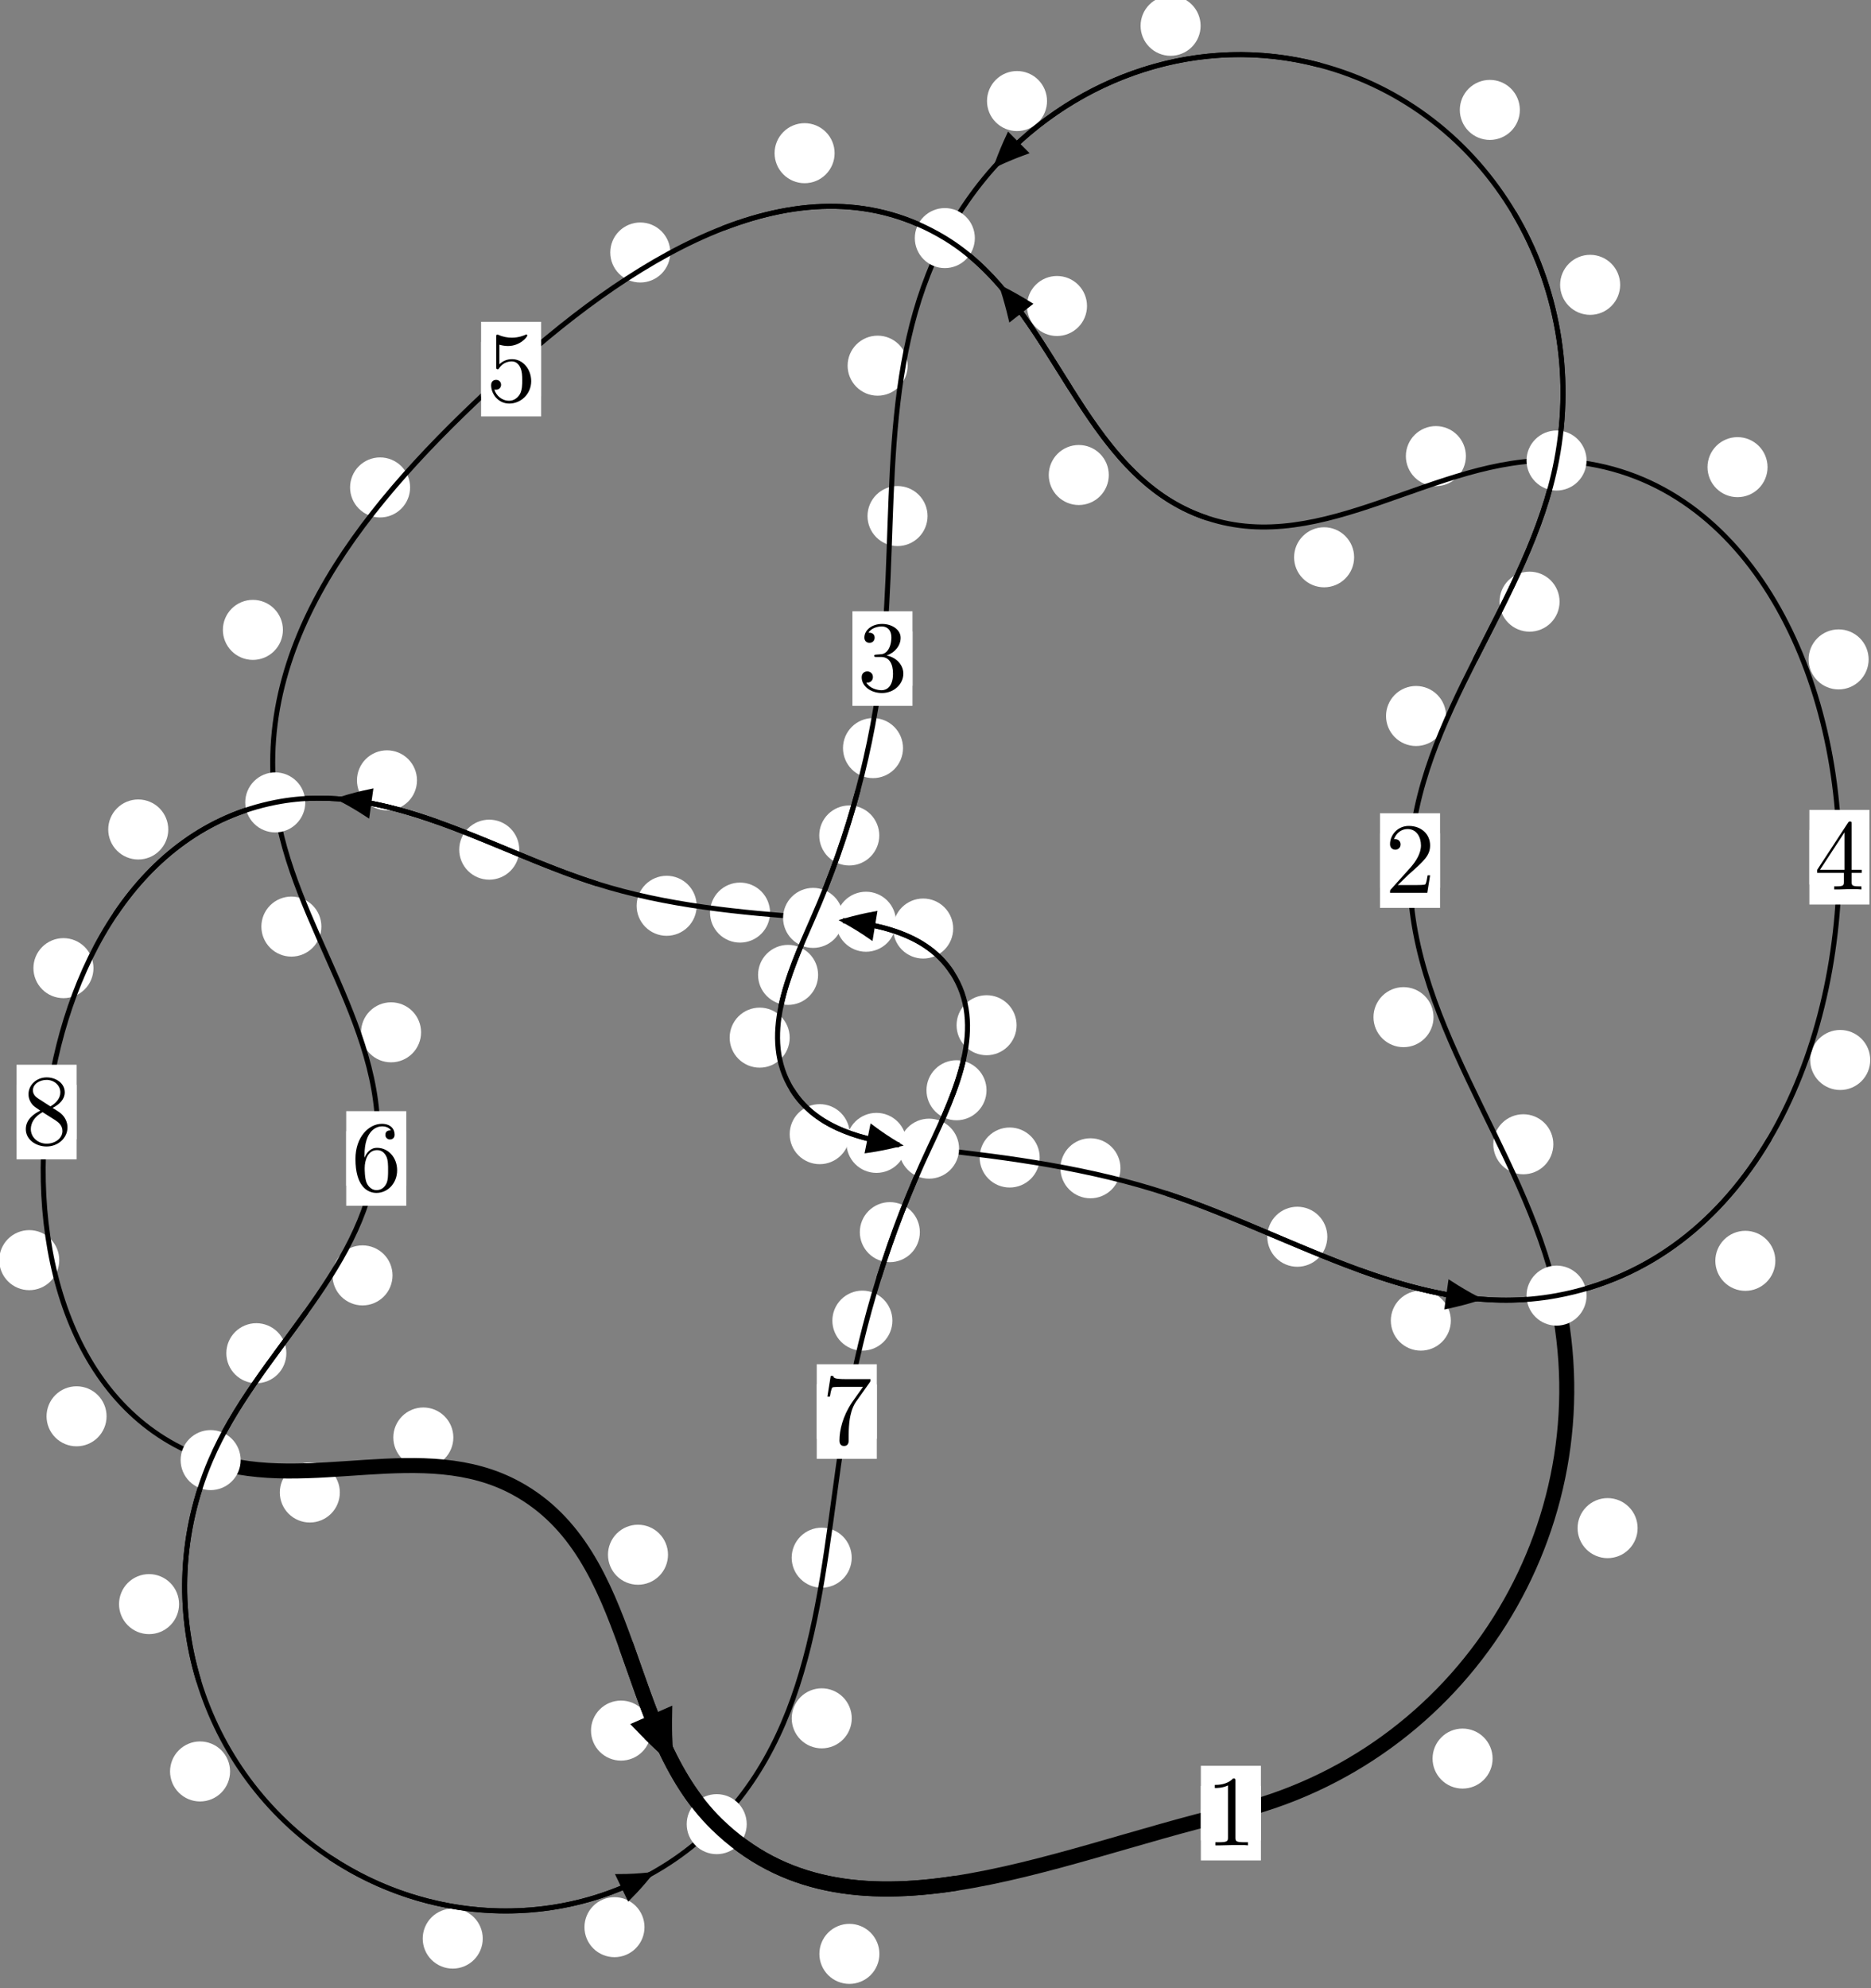 <?xml version="1.0"?>
<!-- Created by MetaPost 1.999 on 2021.07.06:0011 -->
<svg version="1.1" xmlns="http://www.w3.org/2000/svg" xmlns:xlink="http://www.w3.org/1999/xlink" width="186.313" height="197.951" viewBox="0 0 186.313 197.951">
<rect x="0" y="0" width="186.313" height="197.951" fill="#808080" stroke="none"/>
<!-- Original BoundingBox: -155.076218 -68.530319 31.236511 129.420624 -->
  <defs>
    <g transform="scale(0.01,0.01)" id="GLYPHcmr10_49">
      <path style="fill-rule: evenodd;" d="M294 -640C294 -664,294 -666,271 -666C209 -602,121 -602,89 -602L89 -571C109 -571,168 -571,220 -597L220 -79C220 -43,217 -31,127 -31L95 -31L95 -0L257 -0L130 -3L217 -3L257 -3L297 -3L384 -3L419 -0L419 -31L387 -31C297 -31,294 -42,294 -79"></path>
    </g>
    <g transform="scale(0.01,0.01)" id="GLYPHcmr10_50">
      <path style="fill-rule: evenodd;" d="M127 -77L233 -180C389 -318,449 -372,449 -472C449 -586,359 -666,237 -666C124 -666,50 -574,50 -485C50 -429,100 -429,103 -429C120 -429,155 -441,155 -482C155 -508,137 -534,102 -534C94 -534,92 -534,89 -533C112 -598,166 -635,224 -635C315 -635,358 -554,358 -472C358 -392,308 -313,253 -251L61 -37C50 -26,50 -24,50 -0L421 -0L449 -174L424 -174C419 -144,412 -100,402 -85C395 -77,329 -77,307 -77"></path>
    </g>
    <g transform="scale(0.01,0.01)" id="GLYPHcmr10_51">
      <path style="fill-rule: evenodd;" d="M290 -352C372 -379,430 -449,430 -528C430 -610,342 -666,246 -666C145 -666,69 -606,69 -530C69 -497,91 -478,120 -478C151 -478,171 -500,171 -529C171 -579,124 -579,109 -579C140 -628,206 -641,242 -641C283 -641,338 -619,338 -529C338 -517,336 -459,310 -415C280 -367,246 -364,221 -363C213 -362,189 -360,182 -360C174 -359,167 -358,167 -348C167 -337,174 -337,191 -337L235 -337C317 -337,354 -269,354 -171C354 -35,285 -6,241 -6C198 -6,123 -23,88 -82C123 -77,154 -99,154 -137C154 -173,127 -193,98 -193C74 -193,42 -179,42 -135C42 -44,135 22,244 22C366 22,457 -69,457 -171C457 -253,394 -331,290 -352"></path>
    </g>
    <g transform="scale(0.01,0.01)" id="GLYPHcmr10_52">
      <path style="fill-rule: evenodd;" d="M294 -165L294 -78C294 -42,292 -31,218 -31L197 -31L197 -0L332 -0L238 -3L290 -3L332 -3L374 -3L427 -3L468 -0L468 -31L447 -31C373 -31,371 -42,371 -78L371 -165L471 -165L471 -196L371 -196L371 -651C371 -671,371 -677,355 -677C346 -677,343 -677,335 -665L28 -196L28 -165M300 -196L56 -196L300 -569"></path>
    </g>
    <g transform="scale(0.01,0.01)" id="GLYPHcmr10_53">
      <path style="fill-rule: evenodd;" d="M449 -201C449 -320,367 -420,259 -420C211 -420,168 -404,132 -369L132 -564C152 -558,185 -551,217 -551C340 -551,410 -642,410 -655C410 -661,407 -666,400 -666C399 -666,397 -666,392 -663C372 -654,323 -634,256 -634C216 -634,170 -641,123 -662C115 -665,113 -665,111 -665C101 -665,101 -657,101 -641L101 -345C101 -327,101 -319,115 -319C122 -319,124 -322,128 -328C139 -344,176 -398,257 -398C309 -398,334 -352,342 -334C358 -297,360 -258,360 -208C360 -173,360 -113,336 -71C312 -32,275 -6,229 -6C156 -6,99 -59,82 -118C85 -117,88 -116,99 -116C132 -116,149 -141,149 -165C149 -189,132 -214,99 -214C85 -214,50 -207,50 -161C50 -75,119 22,231 22C347 22,449 -74,449 -201"></path>
    </g>
    <g transform="scale(0.01,0.01)" id="GLYPHcmr10_54">
      <path style="fill-rule: evenodd;" d="M132 -328L132 -352C132 -605,256 -641,307 -641C331 -641,373 -635,395 -601C380 -601,340 -601,340 -556C340 -525,364 -510,386 -510C402 -510,432 -519,432 -558C432 -618,388 -666,305 -666C177 -666,42 -537,42 -316C42 -49,158 22,251 22C362 22,457 -72,457 -204C457 -331,368 -427,257 -427C189 -427,152 -376,132 -328M251 -6C188 -6,158 -66,152 -81C134 -128,134 -208,134 -226C134 -304,166 -404,256 -404C272 -404,318 -404,349 -342C367 -305,367 -254,367 -205C367 -157,367 -107,350 -71C320 -11,274 -6,251 -6"></path>
    </g>
    <g transform="scale(0.01,0.01)" id="GLYPHcmr10_55">
      <path style="fill-rule: evenodd;" d="M476 -609C485 -621,485 -623,485 -644L242 -644C120 -644,118 -657,114 -676L89 -676L56 -470L81 -470C84 -486,93 -549,106 -561C113 -567,191 -567,204 -567L411 -567C400 -551,321 -442,299 -409C209 -274,176 -135,176 -33C176 -23,176 22,222 22C268 22,268 -23,268 -33L268 -84C268 -139,271 -194,279 -248C283 -271,297 -357,341 -419"></path>
    </g>
    <g transform="scale(0.01,0.01)" id="GLYPHcmr10_56">
      <path style="fill-rule: evenodd;" d="M163 -457C117 -487,113 -521,113 -538C113 -599,178 -641,249 -641C322 -641,386 -589,386 -517C386 -460,347 -412,287 -377M309 -362C381 -399,430 -451,430 -517C430 -609,341 -666,250 -666C150 -666,69 -592,69 -499C69 -481,71 -436,113 -389C124 -377,161 -352,186 -335C128 -306,42 -250,42 -151C42 -45,144 22,249 22C362 22,457 -61,457 -168C457 -204,446 -249,408 -291C389 -312,373 -322,309 -362M209 -320L332 -242C360 -223,407 -193,407 -132C407 -58,332 -6,250 -6C164 -6,92 -68,92 -151C92 -209,124 -273,209 -320"></path>
    </g>
  </defs>
  <path d="M148.632 175.096C148.632 174.304,148.317 173.544,147.756 172.983C147.196 172.423,146.436 172.108,145.643 172.108C144.85 172.108,144.09 172.423,143.53 172.983C142.969 173.544,142.654 174.304,142.654 175.096C142.654 175.889,142.969 176.649,143.53 177.21C144.09 177.77,144.85 178.085,145.643 178.085C146.436 178.085,147.196 177.77,147.756 177.21C148.317 176.649,148.632 175.889,148.632 175.096Z" style="fill: rgb(100%,100%,100%);stroke: none;"></path>
  <path d="M125.56 180.527C125.56 179.735,125.245 178.975,124.684 178.414C124.124 177.854,123.363 177.539,122.571 177.539C121.778 177.539,121.018 177.854,120.457 178.414C119.897 178.975,119.582 179.735,119.582 180.527C119.582 181.32,119.897 182.08,120.457 182.641C121.018 183.201,121.778 183.516,122.571 183.516C123.363 183.516,124.124 183.201,124.684 182.641C125.245 182.08,125.56 181.32,125.56 180.527Z" style="fill: rgb(100%,100%,100%);stroke: none;"></path>
  <path d="M154.68 113.93C154.68 113.138,154.365 112.378,153.804 111.817C153.244 111.257,152.484 110.942,151.691 110.942C150.898 110.942,150.138 111.257,149.578 111.817C149.017 112.378,148.702 113.138,148.702 113.93C148.702 114.723,149.017 115.483,149.578 116.044C150.138 116.604,150.898 116.919,151.691 116.919C152.484 116.919,153.244 116.604,153.804 116.044C154.365 115.483,154.68 114.723,154.68 113.93Z" style="fill: rgb(100%,100%,100%);stroke: none;"></path>
  <path d="M163.073 152.151C163.073 151.358,162.758 150.598,162.197 150.038C161.637 149.477,160.876 149.162,160.084 149.162C159.291 149.162,158.531 149.477,157.97 150.038C157.41 150.598,157.095 151.358,157.095 152.151C157.095 152.944,157.41 153.704,157.97 154.264C158.531 154.825,159.291 155.14,160.084 155.14C160.876 155.14,161.637 154.825,162.197 154.264C162.758 153.704,163.073 152.944,163.073 152.151Z" style="fill: rgb(100%,100%,100%);stroke: none;"></path>
  <path d="M143.998 71.289C143.998 70.497,143.683 69.736,143.122 69.176C142.562 68.616,141.802 68.301,141.009 68.301C140.216 68.301,139.456 68.616,138.896 69.176C138.335 69.736,138.02 70.497,138.02 71.289C138.02 72.082,138.335 72.842,138.896 73.403C139.456 73.963,140.216 74.278,141.009 74.278C141.802 74.278,142.562 73.963,143.122 73.403C143.683 72.842,143.998 72.082,143.998 71.289Z" style="fill: rgb(100%,100%,100%);stroke: none;"></path>
  <path d="M142.749 101.275C142.749 100.482,142.434 99.722,141.873 99.162C141.313 98.601,140.553 98.286,139.76 98.286C138.967 98.286,138.207 98.601,137.647 99.162C137.086 99.722,136.771 100.482,136.771 101.275C136.771 102.068,137.086 102.828,137.647 103.388C138.207 103.949,138.967 104.264,139.76 104.264C140.553 104.264,141.313 103.949,141.873 103.388C142.434 102.828,142.749 102.068,142.749 101.275Z" style="fill: rgb(100%,100%,100%);stroke: none;"></path>
  <path d="M161.334 28.361C161.334 27.568,161.019 26.808,160.458 26.247C159.898 25.687,159.138 25.372,158.345 25.372C157.552 25.372,156.792 25.687,156.232 26.247C155.671 26.808,155.356 27.568,155.356 28.361C155.356 29.154,155.671 29.914,156.232 30.474C156.792 31.035,157.552 31.35,158.345 31.35C159.138 31.35,159.898 31.035,160.458 30.474C161.019 29.914,161.334 29.154,161.334 28.361Z" style="fill: rgb(100%,100%,100%);stroke: none;"></path>
  <path d="M155.301 59.907C155.301 59.114,154.986 58.354,154.426 57.793C153.865 57.233,153.105 56.918,152.313 56.918C151.52 56.918,150.76 57.233,150.199 57.793C149.639 58.354,149.324 59.114,149.324 59.907C149.324 60.699,149.639 61.459,150.199 62.02C150.76 62.58,151.52 62.895,152.313 62.895C153.105 62.895,153.865 62.58,154.426 62.02C154.986 61.459,155.301 60.699,155.301 59.907Z" style="fill: rgb(100%,100%,100%);stroke: none;"></path>
  <path d="M119.556 2.568C119.556 1.775,119.241 1.015,118.681 0.455C118.12 -0.106,117.36 -0.421,116.567 -0.421C115.775 -0.421,115.015 -0.106,114.454 0.455C113.894 1.015,113.579 1.775,113.579 2.568C113.579 3.361,113.894 4.121,114.454 4.681C115.015 5.242,115.775 5.557,116.567 5.557C117.36 5.557,118.12 5.242,118.681 4.681C119.241 4.121,119.556 3.361,119.556 2.568Z" style="fill: rgb(100%,100%,100%);stroke: none;"></path>
  <path d="M151.346 10.944C151.346 10.151,151.031 9.391,150.471 8.83C149.91 8.27,149.15 7.955,148.357 7.955C147.565 7.955,146.804 8.27,146.244 8.83C145.683 9.391,145.368 10.151,145.368 10.944C145.368 11.736,145.683 12.496,146.244 13.057C146.804 13.617,147.565 13.932,148.357 13.932C149.15 13.932,149.91 13.617,150.471 13.057C151.031 12.496,151.346 11.736,151.346 10.944Z" style="fill: rgb(100%,100%,100%);stroke: none;"></path>
  <path d="M90.383 36.409C90.383 35.616,90.068 34.856,89.507 34.295C88.947 33.735,88.187 33.42,87.394 33.42C86.601 33.42,85.841 33.735,85.281 34.295C84.72 34.856,84.405 35.616,84.405 36.409C84.405 37.201,84.72 37.961,85.281 38.522C85.841 39.082,86.601 39.397,87.394 39.397C88.187 39.397,88.947 39.082,89.507 38.522C90.068 37.961,90.383 37.201,90.383 36.409Z" style="fill: rgb(100%,100%,100%);stroke: none;"></path>
  <path d="M104.262 10.062C104.262 9.269,103.948 8.509,103.387 7.948C102.827 7.388,102.066 7.073,101.274 7.073C100.481 7.073,99.721 7.388,99.16 7.948C98.6 8.509,98.285 9.269,98.285 10.062C98.285 10.854,98.6 11.615,99.16 12.175C99.721 12.736,100.481 13.051,101.274 13.051C102.066 13.051,102.827 12.736,103.387 12.175C103.948 11.615,104.262 10.854,104.262 10.062Z" style="fill: rgb(100%,100%,100%);stroke: none;"></path>
  <path d="M89.922 74.486C89.922 73.693,89.607 72.933,89.047 72.373C88.486 71.812,87.726 71.497,86.934 71.497C86.141 71.497,85.381 71.812,84.82 72.373C84.26 72.933,83.945 73.693,83.945 74.486C83.945 75.279,84.26 76.039,84.82 76.599C85.381 77.16,86.141 77.475,86.934 77.475C87.726 77.475,88.486 77.16,89.047 76.599C89.607 76.039,89.922 75.279,89.922 74.486Z" style="fill: rgb(100%,100%,100%);stroke: none;"></path>
  <path d="M92.364 51.382C92.364 50.589,92.049 49.829,91.489 49.269C90.928 48.708,90.168 48.393,89.375 48.393C88.583 48.393,87.822 48.708,87.262 49.269C86.701 49.829,86.386 50.589,86.386 51.382C86.386 52.175,86.701 52.935,87.262 53.495C87.822 54.056,88.583 54.371,89.375 54.371C90.168 54.371,90.928 54.056,91.489 53.495C92.049 52.935,92.364 52.175,92.364 51.382Z" style="fill: rgb(100%,100%,100%);stroke: none;"></path>
  <path d="M81.466 97.067C81.466 96.274,81.151 95.514,80.59 94.953C80.03 94.393,79.27 94.078,78.477 94.078C77.684 94.078,76.924 94.393,76.364 94.953C75.803 95.514,75.488 96.274,75.488 97.067C75.488 97.859,75.803 98.62,76.364 99.18C76.924 99.741,77.684 100.055,78.477 100.055C79.27 100.055,80.03 99.741,80.59 99.18C81.151 98.62,81.466 97.859,81.466 97.067Z" style="fill: rgb(100%,100%,100%);stroke: none;"></path>
  <path d="M87.557 83.186C87.557 82.393,87.242 81.633,86.682 81.072C86.122 80.512,85.361 80.197,84.569 80.197C83.776 80.197,83.016 80.512,82.455 81.072C81.895 81.633,81.58 82.393,81.58 83.186C81.58 83.978,81.895 84.739,82.455 85.299C83.016 85.86,83.776 86.174,84.569 86.174C85.361 86.174,86.122 85.86,86.682 85.299C87.242 84.739,87.557 83.978,87.557 83.186Z" style="fill: rgb(100%,100%,100%);stroke: none;"></path>
  <path d="M84.615 112.925C84.615 112.132,84.3 111.372,83.739 110.812C83.179 110.251,82.419 109.936,81.626 109.936C80.833 109.936,80.073 110.251,79.513 110.812C78.952 111.372,78.637 112.132,78.637 112.925C78.637 113.718,78.952 114.478,79.513 115.038C80.073 115.599,80.833 115.914,81.626 115.914C82.419 115.914,83.179 115.599,83.739 115.038C84.3 114.478,84.615 113.718,84.615 112.925Z" style="fill: rgb(100%,100%,100%);stroke: none;"></path>
  <path d="M78.636 103.316C78.636 102.523,78.321 101.763,77.761 101.202C77.2 100.642,76.44 100.327,75.648 100.327C74.855 100.327,74.095 100.642,73.534 101.202C72.974 101.763,72.659 102.523,72.659 103.316C72.659 104.108,72.974 104.868,73.534 105.429C74.095 105.989,74.855 106.304,75.648 106.304C76.44 106.304,77.2 105.989,77.761 105.429C78.321 104.868,78.636 104.108,78.636 103.316Z" style="fill: rgb(100%,100%,100%);stroke: none;"></path>
  <path d="M103.532 115.251C103.532 114.458,103.217 113.698,102.657 113.137C102.096 112.577,101.336 112.262,100.543 112.262C99.751 112.262,98.99 112.577,98.43 113.137C97.869 113.698,97.555 114.458,97.555 115.251C97.555 116.043,97.869 116.803,98.43 117.364C98.99 117.924,99.751 118.239,100.543 118.239C101.336 118.239,102.096 117.924,102.657 117.364C103.217 116.803,103.532 116.043,103.532 115.251Z" style="fill: rgb(100%,100%,100%);stroke: none;"></path>
  <path d="M90.265 113.793C90.265 113,89.95 112.24,89.39 111.679C88.829 111.119,88.069 110.804,87.276 110.804C86.484 110.804,85.723 111.119,85.163 111.679C84.603 112.24,84.288 113,84.288 113.793C84.288 114.585,84.603 115.345,85.163 115.906C85.723 116.466,86.484 116.781,87.276 116.781C88.069 116.781,88.829 116.466,89.39 115.906C89.95 115.345,90.265 114.585,90.265 113.793Z" style="fill: rgb(100%,100%,100%);stroke: none;"></path>
  <path d="M132.174 123.139C132.174 122.347,131.859 121.587,131.299 121.026C130.738 120.466,129.978 120.151,129.185 120.151C128.393 120.151,127.632 120.466,127.072 121.026C126.511 121.587,126.196 122.347,126.196 123.139C126.196 123.932,126.511 124.692,127.072 125.253C127.632 125.813,128.393 126.128,129.185 126.128C129.978 126.128,130.738 125.813,131.299 125.253C131.859 124.692,132.174 123.932,132.174 123.139Z" style="fill: rgb(100%,100%,100%);stroke: none;"></path>
  <path d="M111.575 116.323C111.575 115.53,111.26 114.77,110.7 114.209C110.139 113.649,109.379 113.334,108.586 113.334C107.794 113.334,107.034 113.649,106.473 114.209C105.913 114.77,105.598 115.53,105.598 116.323C105.598 117.115,105.913 117.875,106.473 118.436C107.034 118.996,107.794 119.311,108.586 119.311C109.379 119.311,110.139 118.996,110.7 118.436C111.26 117.875,111.575 117.115,111.575 116.323Z" style="fill: rgb(100%,100%,100%);stroke: none;"></path>
  <path d="M176.789 125.537C176.789 124.744,176.474 123.984,175.914 123.424C175.353 122.863,174.593 122.548,173.8 122.548C173.008 122.548,172.248 122.863,171.687 123.424C171.127 123.984,170.812 124.744,170.812 125.537C170.812 126.33,171.127 127.09,171.687 127.65C172.248 128.211,173.008 128.526,173.8 128.526C174.593 128.526,175.353 128.211,175.914 127.65C176.474 127.09,176.789 126.33,176.789 125.537Z" style="fill: rgb(100%,100%,100%);stroke: none;"></path>
  <path d="M144.474 131.489C144.474 130.697,144.16 129.936,143.599 129.376C143.039 128.815,142.278 128.5,141.486 128.5C140.693 128.5,139.933 128.815,139.372 129.376C138.812 129.936,138.497 130.697,138.497 131.489C138.497 132.282,138.812 133.042,139.372 133.603C139.933 134.163,140.693 134.478,141.486 134.478C142.278 134.478,143.039 134.163,143.599 133.603C144.16 133.042,144.474 132.282,144.474 131.489Z" style="fill: rgb(100%,100%,100%);stroke: none;"></path>
  <path d="M186.077 65.655C186.077 64.862,185.762 64.102,185.202 63.541C184.641 62.981,183.881 62.666,183.088 62.666C182.296 62.666,181.535 62.981,180.975 63.541C180.415 64.102,180.1 64.862,180.1 65.655C180.1 66.447,180.415 67.207,180.975 67.768C181.535 68.328,182.296 68.643,183.088 68.643C183.881 68.643,184.641 68.328,185.202 67.768C185.762 67.207,186.077 66.447,186.077 65.655Z" style="fill: rgb(100%,100%,100%);stroke: none;"></path>
  <path d="M186.237 105.539C186.237 104.746,185.922 103.986,185.361 103.426C184.801 102.865,184.04 102.55,183.248 102.55C182.455 102.55,181.695 102.865,181.134 103.426C180.574 103.986,180.259 104.746,180.259 105.539C180.259 106.332,180.574 107.092,181.134 107.652C181.695 108.213,182.455 108.528,183.248 108.528C184.04 108.528,184.801 108.213,185.361 107.652C185.922 107.092,186.237 106.332,186.237 105.539Z" style="fill: rgb(100%,100%,100%);stroke: none;"></path>
  <path d="M145.972 45.414C145.972 44.621,145.657 43.861,145.097 43.3C144.536 42.74,143.776 42.425,142.983 42.425C142.191 42.425,141.431 42.74,140.87 43.3C140.31 43.861,139.995 44.621,139.995 45.414C139.995 46.206,140.31 46.966,140.87 47.527C141.431 48.087,142.191 48.402,142.983 48.402C143.776 48.402,144.536 48.087,145.097 47.527C145.657 46.966,145.972 46.206,145.972 45.414Z" style="fill: rgb(100%,100%,100%);stroke: none;"></path>
  <path d="M176.011 46.513C176.011 45.72,175.696 44.96,175.135 44.4C174.575 43.839,173.814 43.524,173.022 43.524C172.229 43.524,171.469 43.839,170.908 44.4C170.348 44.96,170.033 45.72,170.033 46.513C170.033 47.306,170.348 48.066,170.908 48.626C171.469 49.187,172.229 49.502,173.022 49.502C173.814 49.502,174.575 49.187,175.135 48.626C175.696 48.066,176.011 47.306,176.011 46.513Z" style="fill: rgb(100%,100%,100%);stroke: none;"></path>
  <path d="M110.413 47.296C110.413 46.503,110.098 45.743,109.537 45.182C108.977 44.622,108.217 44.307,107.424 44.307C106.631 44.307,105.871 44.622,105.311 45.182C104.75 45.743,104.435 46.503,104.435 47.296C104.435 48.088,104.75 48.848,105.311 49.409C105.871 49.969,106.631 50.284,107.424 50.284C108.217 50.284,108.977 49.969,109.537 49.409C110.098 48.848,110.413 48.088,110.413 47.296Z" style="fill: rgb(100%,100%,100%);stroke: none;"></path>
  <path d="M134.843 55.488C134.843 54.695,134.528 53.935,133.967 53.375C133.407 52.814,132.646 52.499,131.854 52.499C131.061 52.499,130.301 52.814,129.74 53.375C129.18 53.935,128.865 54.695,128.865 55.488C128.865 56.281,129.18 57.041,129.74 57.601C130.301 58.162,131.061 58.477,131.854 58.477C132.646 58.477,133.407 58.162,133.967 57.601C134.528 57.041,134.843 56.281,134.843 55.488Z" style="fill: rgb(100%,100%,100%);stroke: none;"></path>
  <path d="M83.11 15.252C83.11 14.459,82.795 13.699,82.234 13.139C81.674 12.578,80.914 12.263,80.121 12.263C79.328 12.263,78.568 12.578,78.008 13.139C77.447 13.699,77.132 14.459,77.132 15.252C77.132 16.045,77.447 16.805,78.008 17.365C78.568 17.926,79.328 18.241,80.121 18.241C80.914 18.241,81.674 17.926,82.234 17.365C82.795 16.805,83.11 16.045,83.11 15.252Z" style="fill: rgb(100%,100%,100%);stroke: none;"></path>
  <path d="M108.243 30.467C108.243 29.675,107.928 28.915,107.368 28.354C106.807 27.794,106.047 27.479,105.254 27.479C104.462 27.479,103.701 27.794,103.141 28.354C102.58 28.915,102.266 29.675,102.266 30.467C102.266 31.26,102.58 32.02,103.141 32.581C103.701 33.141,104.462 33.456,105.254 33.456C106.047 33.456,106.807 33.141,107.368 32.581C107.928 32.02,108.243 31.26,108.243 30.467Z" style="fill: rgb(100%,100%,100%);stroke: none;"></path>
  <path d="M40.837 48.532C40.837 47.739,40.523 46.979,39.962 46.419C39.402 45.858,38.641 45.543,37.849 45.543C37.056 45.543,36.296 45.858,35.735 46.419C35.175 46.979,34.86 47.739,34.86 48.532C34.86 49.325,35.175 50.085,35.735 50.645C36.296 51.206,37.056 51.521,37.849 51.521C38.641 51.521,39.402 51.206,39.962 50.645C40.523 50.085,40.837 49.325,40.837 48.532Z" style="fill: rgb(100%,100%,100%);stroke: none;"></path>
  <path d="M66.747 25.14C66.747 24.348,66.432 23.587,65.872 23.027C65.311 22.467,64.551 22.152,63.758 22.152C62.965 22.152,62.205 22.467,61.645 23.027C61.084 23.587,60.769 24.348,60.769 25.14C60.769 25.933,61.084 26.693,61.645 27.254C62.205 27.814,62.965 28.129,63.758 28.129C64.551 28.129,65.311 27.814,65.872 27.254C66.432 26.693,66.747 25.933,66.747 25.14Z" style="fill: rgb(100%,100%,100%);stroke: none;"></path>
  <path d="M32.004 92.258C32.004 91.465,31.689 90.705,31.129 90.145C30.568 89.584,29.808 89.269,29.015 89.269C28.223 89.269,27.462 89.584,26.902 90.145C26.341 90.705,26.027 91.465,26.027 92.258C26.027 93.051,26.341 93.811,26.902 94.371C27.462 94.932,28.223 95.247,29.015 95.247C29.808 95.247,30.568 94.932,31.129 94.371C31.689 93.811,32.004 93.051,32.004 92.258Z" style="fill: rgb(100%,100%,100%);stroke: none;"></path>
  <path d="M28.172 62.716C28.172 61.923,27.857 61.163,27.296 60.602C26.736 60.042,25.975 59.727,25.183 59.727C24.39 59.727,23.63 60.042,23.069 60.602C22.509 61.163,22.194 61.923,22.194 62.716C22.194 63.508,22.509 64.269,23.069 64.829C23.63 65.39,24.39 65.705,25.183 65.705C25.975 65.705,26.736 65.39,27.296 64.829C27.857 64.269,28.172 63.508,28.172 62.716Z" style="fill: rgb(100%,100%,100%);stroke: none;"></path>
  <path d="M39.087 126.987C39.087 126.194,38.773 125.434,38.212 124.874C37.652 124.313,36.891 123.998,36.099 123.998C35.306 123.998,34.546 124.313,33.985 124.874C33.425 125.434,33.11 126.194,33.11 126.987C33.11 127.78,33.425 128.54,33.985 129.1C34.546 129.661,35.306 129.976,36.099 129.976C36.891 129.976,37.652 129.661,38.212 129.1C38.773 128.54,39.087 127.78,39.087 126.987Z" style="fill: rgb(100%,100%,100%);stroke: none;"></path>
  <path d="M41.931 102.785C41.931 101.992,41.616 101.232,41.056 100.672C40.495 100.111,39.735 99.796,38.942 99.796C38.15 99.796,37.39 100.111,36.829 100.672C36.269 101.232,35.954 101.992,35.954 102.785C35.954 103.578,36.269 104.338,36.829 104.898C37.39 105.459,38.15 105.774,38.942 105.774C39.735 105.774,40.495 105.459,41.056 104.898C41.616 104.338,41.931 103.578,41.931 102.785Z" style="fill: rgb(100%,100%,100%);stroke: none;"></path>
  <path d="M17.831 159.718C17.831 158.925,17.516 158.165,16.955 157.605C16.395 157.044,15.635 156.729,14.842 156.729C14.049 156.729,13.289 157.044,12.729 157.605C12.168 158.165,11.853 158.925,11.853 159.718C11.853 160.511,12.168 161.271,12.729 161.831C13.289 162.392,14.049 162.707,14.842 162.707C15.635 162.707,16.395 162.392,16.955 161.831C17.516 161.271,17.831 160.511,17.831 159.718Z" style="fill: rgb(100%,100%,100%);stroke: none;"></path>
  <path d="M28.515 134.735C28.515 133.942,28.2 133.182,27.64 132.622C27.079 132.061,26.319 131.746,25.527 131.746C24.734 131.746,23.974 132.061,23.413 132.622C22.853 133.182,22.538 133.942,22.538 134.735C22.538 135.528,22.853 136.288,23.413 136.848C23.974 137.409,24.734 137.724,25.527 137.724C26.319 137.724,27.079 137.409,27.64 136.848C28.2 136.288,28.515 135.528,28.515 134.735Z" style="fill: rgb(100%,100%,100%);stroke: none;"></path>
  <path d="M48.071 193.019C48.071 192.226,47.757 191.466,47.196 190.906C46.636 190.345,45.875 190.03,45.083 190.03C44.29 190.03,43.53 190.345,42.969 190.906C42.409 191.466,42.094 192.226,42.094 193.019C42.094 193.812,42.409 194.572,42.969 195.132C43.53 195.693,44.29 196.008,45.083 196.008C45.875 196.008,46.636 195.693,47.196 195.132C47.757 194.572,48.071 193.812,48.071 193.019Z" style="fill: rgb(100%,100%,100%);stroke: none;"></path>
  <path d="M22.91 176.379C22.91 175.586,22.595 174.826,22.035 174.265C21.474 173.705,20.714 173.39,19.921 173.39C19.129 173.39,18.369 173.705,17.808 174.265C17.248 174.826,16.933 175.586,16.933 176.379C16.933 177.171,17.248 177.931,17.808 178.492C18.369 179.052,19.129 179.367,19.921 179.367C20.714 179.367,21.474 179.052,22.035 178.492C22.595 177.931,22.91 177.171,22.91 176.379Z" style="fill: rgb(100%,100%,100%);stroke: none;"></path>
  <path d="M84.816 171.09C84.816 170.297,84.501 169.537,83.941 168.976C83.38 168.416,82.62 168.101,81.827 168.101C81.035 168.101,80.275 168.416,79.714 168.976C79.154 169.537,78.839 170.297,78.839 171.09C78.839 171.882,79.154 172.643,79.714 173.203C80.275 173.764,81.035 174.078,81.827 174.078C82.62 174.078,83.38 173.764,83.941 173.203C84.501 172.643,84.816 171.882,84.816 171.09Z" style="fill: rgb(100%,100%,100%);stroke: none;"></path>
  <path d="M64.178 191.881C64.178 191.089,63.863 190.329,63.302 189.768C62.742 189.208,61.982 188.893,61.189 188.893C60.396 188.893,59.636 189.208,59.076 189.768C58.515 190.329,58.2 191.089,58.2 191.881C58.2 192.674,58.515 193.434,59.076 193.995C59.636 194.555,60.396 194.87,61.189 194.87C61.982 194.87,62.742 194.555,63.302 193.995C63.863 193.434,64.178 192.674,64.178 191.881Z" style="fill: rgb(100%,100%,100%);stroke: none;"></path>
  <path d="M88.864 131.493C88.864 130.7,88.549 129.94,87.989 129.379C87.428 128.819,86.668 128.504,85.875 128.504C85.083 128.504,84.323 128.819,83.762 129.379C83.202 129.94,82.887 130.7,82.887 131.493C82.887 132.285,83.202 133.045,83.762 133.606C84.323 134.166,85.083 134.481,85.875 134.481C86.668 134.481,87.428 134.166,87.989 133.606C88.549 133.045,88.864 132.285,88.864 131.493Z" style="fill: rgb(100%,100%,100%);stroke: none;"></path>
  <path d="M84.812 155.095C84.812 154.302,84.497 153.542,83.937 152.982C83.376 152.421,82.616 152.106,81.824 152.106C81.031 152.106,80.271 152.421,79.71 152.982C79.15 153.542,78.835 154.302,78.835 155.095C78.835 155.888,79.15 156.648,79.71 157.208C80.271 157.769,81.031 158.084,81.824 158.084C82.616 158.084,83.376 157.769,83.937 157.208C84.497 156.648,84.812 155.888,84.812 155.095Z" style="fill: rgb(100%,100%,100%);stroke: none;"></path>
  <path d="M98.237 108.553C98.237 107.76,97.922 107,97.361 106.44C96.801 105.879,96.041 105.564,95.248 105.564C94.455 105.564,93.695 105.879,93.135 106.44C92.574 107,92.259 107.76,92.259 108.553C92.259 109.346,92.574 110.106,93.135 110.666C93.695 111.227,94.455 111.542,95.248 111.542C96.041 111.542,96.801 111.227,97.361 110.666C97.922 110.106,98.237 109.346,98.237 108.553Z" style="fill: rgb(100%,100%,100%);stroke: none;"></path>
  <path d="M91.598 122.681C91.598 121.888,91.283 121.128,90.723 120.568C90.162 120.007,89.402 119.692,88.61 119.692C87.817 119.692,87.057 120.007,86.496 120.568C85.936 121.128,85.621 121.888,85.621 122.681C85.621 123.474,85.936 124.234,86.496 124.794C87.057 125.355,87.817 125.67,88.61 125.67C89.402 125.67,90.162 125.355,90.723 124.794C91.283 124.234,91.598 123.474,91.598 122.681Z" style="fill: rgb(100%,100%,100%);stroke: none;"></path>
  <path d="M94.918 92.452C94.918 91.66,94.603 90.899,94.043 90.339C93.482 89.778,92.722 89.463,91.93 89.463C91.137 89.463,90.377 89.778,89.816 90.339C89.256 90.899,88.941 91.66,88.941 92.452C88.941 93.245,89.256 94.005,89.816 94.566C90.377 95.126,91.137 95.441,91.93 95.441C92.722 95.441,93.482 95.126,94.043 94.566C94.603 94.005,94.918 93.245,94.918 92.452Z" style="fill: rgb(100%,100%,100%);stroke: none;"></path>
  <path d="M101.233 102.078C101.233 101.286,100.918 100.526,100.357 99.965C99.797 99.405,99.037 99.09,98.244 99.09C97.451 99.09,96.691 99.405,96.131 99.965C95.57 100.526,95.255 101.286,95.255 102.078C95.255 102.871,95.57 103.631,96.131 104.192C96.691 104.752,97.451 105.067,98.244 105.067C99.037 105.067,99.797 104.752,100.357 104.192C100.918 103.631,101.233 102.871,101.233 102.078Z" style="fill: rgb(100%,100%,100%);stroke: none;"></path>
  <path d="M76.681 90.865C76.681 90.072,76.366 89.312,75.805 88.751C75.245 88.191,74.485 87.876,73.692 87.876C72.899 87.876,72.139 88.191,71.579 88.751C71.018 89.312,70.703 90.072,70.703 90.865C70.703 91.657,71.018 92.417,71.579 92.978C72.139 93.538,72.899 93.853,73.692 93.853C74.485 93.853,75.245 93.538,75.805 92.978C76.366 92.417,76.681 91.657,76.681 90.865Z" style="fill: rgb(100%,100%,100%);stroke: none;"></path>
  <path d="M89.223 91.774C89.223 90.982,88.908 90.222,88.348 89.661C87.787 89.101,87.027 88.786,86.235 88.786C85.442 88.786,84.682 89.101,84.121 89.661C83.561 90.222,83.246 90.982,83.246 91.774C83.246 92.567,83.561 93.327,84.121 93.888C84.682 94.448,85.442 94.763,86.235 94.763C87.027 94.763,87.787 94.448,88.348 93.888C88.908 93.327,89.223 92.567,89.223 91.774Z" style="fill: rgb(100%,100%,100%);stroke: none;"></path>
  <path d="M51.707 84.598C51.707 83.806,51.392 83.046,50.831 82.485C50.271 81.925,49.511 81.61,48.718 81.61C47.925 81.61,47.165 81.925,46.605 82.485C46.044 83.046,45.729 83.806,45.729 84.598C45.729 85.391,46.044 86.151,46.605 86.712C47.165 87.272,47.925 87.587,48.718 87.587C49.511 87.587,50.271 87.272,50.831 86.712C51.392 86.151,51.707 85.391,51.707 84.598Z" style="fill: rgb(100%,100%,100%);stroke: none;"></path>
  <path d="M69.373 90.188C69.373 89.395,69.058 88.635,68.498 88.074C67.937 87.514,67.177 87.199,66.384 87.199C65.592 87.199,64.831 87.514,64.271 88.074C63.711 88.635,63.396 89.395,63.396 90.188C63.396 90.98,63.711 91.74,64.271 92.301C64.831 92.861,65.592 93.176,66.384 93.176C67.177 93.176,67.937 92.861,68.498 92.301C69.058 91.74,69.373 90.98,69.373 90.188Z" style="fill: rgb(100%,100%,100%);stroke: none;"></path>
  <path d="M16.756 82.589C16.756 81.796,16.441 81.036,15.88 80.476C15.32 79.915,14.56 79.6,13.767 79.6C12.974 79.6,12.214 79.915,11.654 80.476C11.093 81.036,10.778 81.796,10.778 82.589C10.778 83.382,11.093 84.142,11.654 84.702C12.214 85.263,12.974 85.578,13.767 85.578C14.56 85.578,15.32 85.263,15.88 84.702C16.441 84.142,16.756 83.382,16.756 82.589Z" style="fill: rgb(100%,100%,100%);stroke: none;"></path>
  <path d="M41.523 77.695C41.523 76.902,41.208 76.142,40.648 75.581C40.087 75.021,39.327 74.706,38.534 74.706C37.742 74.706,36.982 75.021,36.421 75.581C35.861 76.142,35.546 76.902,35.546 77.695C35.546 78.488,35.861 79.248,36.421 79.808C36.982 80.369,37.742 80.684,38.534 80.684C39.327 80.684,40.087 80.369,40.648 79.808C41.208 79.248,41.523 78.488,41.523 77.695Z" style="fill: rgb(100%,100%,100%);stroke: none;"></path>
  <path d="M5.901 125.469C5.901 124.676,5.586 123.916,5.026 123.355C4.465 122.795,3.705 122.48,2.913 122.48C2.12 122.48,1.36 122.795,0.799 123.355C0.239 123.916,-0.076 124.676,-0.076 125.469C-0.076 126.261,0.239 127.022,0.799 127.582C1.36 128.143,2.12 128.458,2.913 128.458C3.705 128.458,4.465 128.143,5.026 127.582C5.586 127.022,5.901 126.261,5.901 125.469Z" style="fill: rgb(100%,100%,100%);stroke: none;"></path>
  <path d="M9.307 96.395C9.307 95.603,8.992 94.843,8.431 94.282C7.871 93.722,7.11 93.407,6.318 93.407C5.525 93.407,4.765 93.722,4.204 94.282C3.644 94.843,3.329 95.603,3.329 96.395C3.329 97.188,3.644 97.948,4.204 98.509C4.765 99.069,5.525 99.384,6.318 99.384C7.11 99.384,7.871 99.069,8.431 98.509C8.992 97.948,9.307 97.188,9.307 96.395Z" style="fill: rgb(100%,100%,100%);stroke: none;"></path>
  <path d="M33.841 148.602C33.841 147.81,33.526 147.05,32.965 146.489C32.405 145.929,31.645 145.614,30.852 145.614C30.059 145.614,29.299 145.929,28.739 146.489C28.178 147.05,27.863 147.81,27.863 148.602C27.863 149.395,28.178 150.155,28.739 150.716C29.299 151.276,30.059 151.591,30.852 151.591C31.645 151.591,32.405 151.276,32.965 150.716C33.526 150.155,33.841 149.395,33.841 148.602Z" style="fill: rgb(100%,100%,100%);stroke: none;"></path>
  <path d="M10.612 141.017C10.612 140.224,10.298 139.464,9.737 138.903C9.177 138.343,8.416 138.028,7.624 138.028C6.831 138.028,6.071 138.343,5.51 138.903C4.95 139.464,4.635 140.224,4.635 141.017C4.635 141.809,4.95 142.569,5.51 143.13C6.071 143.69,6.831 144.005,7.624 144.005C8.416 144.005,9.177 143.69,9.737 143.13C10.298 142.569,10.612 141.809,10.612 141.017Z" style="fill: rgb(100%,100%,100%);stroke: none;"></path>
  <path d="M66.519 154.8C66.519 154.007,66.204 153.247,65.644 152.686C65.084 152.126,64.323 151.811,63.531 151.811C62.738 151.811,61.978 152.126,61.417 152.686C60.857 153.247,60.542 154.007,60.542 154.8C60.542 155.592,60.857 156.353,61.417 156.913C61.978 157.474,62.738 157.788,63.531 157.788C64.323 157.788,65.084 157.474,65.644 156.913C66.204 156.353,66.519 155.592,66.519 154.8Z" style="fill: rgb(100%,100%,100%);stroke: none;"></path>
  <path d="M45.144 143.126C45.144 142.334,44.829 141.574,44.268 141.013C43.708 140.453,42.948 140.138,42.155 140.138C41.362 140.138,40.602 140.453,40.042 141.013C39.481 141.574,39.166 142.334,39.166 143.126C39.166 143.919,39.481 144.679,40.042 145.24C40.602 145.8,41.362 146.115,42.155 146.115C42.948 146.115,43.708 145.8,44.268 145.24C44.829 144.679,45.144 143.919,45.144 143.126Z" style="fill: rgb(100%,100%,100%);stroke: none;"></path>
  <path d="M87.57 194.542C87.57 193.749,87.255 192.989,86.695 192.428C86.134 191.868,85.374 191.553,84.581 191.553C83.789 191.553,83.029 191.868,82.468 192.428C81.908 192.989,81.593 193.749,81.593 194.542C81.593 195.334,81.908 196.094,82.468 196.655C83.029 197.215,83.789 197.53,84.581 197.53C85.374 197.53,86.134 197.215,86.695 196.655C87.255 196.094,87.57 195.334,87.57 194.542Z" style="fill: rgb(100%,100%,100%);stroke: none;"></path>
  <path d="M64.829 172.31C64.829 171.517,64.514 170.757,63.954 170.197C63.393 169.636,62.633 169.321,61.84 169.321C61.048 169.321,60.287 169.636,59.727 170.197C59.167 170.757,58.852 171.517,58.852 172.31C58.852 173.103,59.167 173.863,59.727 174.423C60.287 174.984,61.048 175.299,61.84 175.299C62.633 175.299,63.393 174.984,63.954 174.423C64.514 173.863,64.829 173.103,64.829 172.31Z" style="fill: rgb(100%,100%,100%);stroke: none;"></path>
  <path d="M122.571 180.527C145.643 175.096,160.084 152.151,155 129C151.691 113.93,139.76 101.275,140.41 85.683C141.009 71.289,152.313 59.907,155 45.853C158.345 28.361,148.357 10.944,131.357 6.465C116.567 2.568,101.274 10.062,94.086 23.706C87.394 36.409,89.375 51.382,87.876 65.573C86.934 74.486,84.569 83.186,80.967 91.392C78.477 97.067,75.648 103.316,78.87 108.495C81.626 112.925,87.276 113.793,92.516 114.368C100.543 115.251,108.586 116.323,116.258 118.861C129.185 123.139,141.486 131.489,155 129C173.8 125.537,183.248 105.539,183.167 85.352C183.088 65.655,173.022 46.513,155 45.853C142.983 45.414,131.854 55.488,120.147 51.562C107.424 47.296,105.254 30.467,94.086 23.706C80.121 15.252,63.758 25.14,50.897 36.752C37.849 48.532,25.183 62.716,27.411 79.893C29.015 92.258,38.942 102.785,37.467 115.345C36.099 126.987,25.527 134.735,20.975 145.377C14.842 159.718,19.921 176.379,32.945 184.992C45.083 193.019,61.189 191.881,71.369 181.626C81.827 171.09,81.824 155.095,84.322 140.545C85.875 131.493,88.61 122.681,92.516 114.368C95.248 108.553,98.244 102.078,94.794 96.819C91.93 92.452,86.235 91.774,80.967 91.392C73.692 90.865,66.384 90.188,59.425 87.986C48.718 84.598,38.534 77.695,27.411 79.893C13.767 82.589,6.318 96.395,4.64 110.722C2.913 125.469,7.624 141.017,20.975 145.377C30.852 148.602,42.155 143.126,51.413 148.182C63.531 154.8,61.84 172.31,71.369 181.626C84.581 194.542,104.416 184.801,122.571 180.527" style="stroke:rgb(0%,0%,0%); stroke-width: 0.498;stroke-linecap: round;stroke-linejoin: round;stroke-miterlimit: 10;fill: none;"></path>
  <path d="M122.571 180.527C145.643 175.096,160.084 152.151,155 129" style="stroke:rgb(0%,0%,0%); stroke-width: 1.494;stroke-linecap: round;stroke-linejoin: round;stroke-miterlimit: 10;fill: none;"></path>
  <path d="M20.975 145.377C30.852 148.602,42.155 143.126,51.413 148.182C63.531 154.8,61.84 172.31,71.369 181.626C84.581 194.542,104.416 184.801,122.571 180.527" style="stroke:rgb(0%,0%,0%); stroke-width: 1.494;stroke-linecap: round;stroke-linejoin: round;stroke-miterlimit: 10;fill: none;"></path>
  <path d="M157.989 129C157.989 128.207,157.674 127.447,157.113 126.887C156.553 126.326,155.793 126.011,155 126.011C154.207 126.011,153.447 126.326,152.887 126.887C152.326 127.447,152.011 128.207,152.011 129C152.011 129.793,152.326 130.553,152.887 131.113C153.447 131.674,154.207 131.989,155 131.989C155.793 131.989,156.553 131.674,157.113 131.113C157.674 130.553,157.989 129.793,157.989 129Z" style="fill: rgb(100%,100%,100%);stroke: none;"></path>
  <path d="M135.409 126.468C141.789 128.779,148.243 130.245,155 129C164.4 127.269,171.462 121.403,176.164 113.448" style="stroke:rgb(0%,0%,0%); stroke-width: 0.498;stroke-linecap: round;stroke-linejoin: round;stroke-miterlimit: 10;fill: none;"></path>
  <path d="M97.074 23.706C97.074 22.913,96.76 22.153,96.199 21.593C95.639 21.032,94.878 20.717,94.086 20.717C93.293 20.717,92.533 21.032,91.972 21.593C91.412 22.153,91.097 22.913,91.097 23.706C91.097 24.499,91.412 25.259,91.972 25.819C92.533 26.38,93.293 26.695,94.086 26.695C94.878 26.695,95.639 26.38,96.199 25.819C96.76 25.259,97.074 24.499,97.074 23.706Z" style="fill: rgb(100%,100%,100%);stroke: none;"></path>
  <path d="M106.533 38.57C103.005 32.984,99.67 27.087,94.086 23.706C87.103 19.479,79.521 19.838,72.077 22.704" style="stroke:rgb(0%,0%,0%); stroke-width: 0.498;stroke-linecap: round;stroke-linejoin: round;stroke-miterlimit: 10;fill: none;"></path>
  <path d="M95.504 114.368C95.504 113.576,95.189 112.815,94.629 112.255C94.068 111.695,93.308 111.38,92.516 111.38C91.723 111.38,90.963 111.695,90.402 112.255C89.842 112.815,89.527 113.576,89.527 114.368C89.527 115.161,89.842 115.921,90.402 116.482C90.963 117.042,91.723 117.357,92.516 117.357C93.308 117.357,94.068 117.042,94.629 116.482C95.189 115.921,95.504 115.161,95.504 114.368Z" style="fill: rgb(100%,100%,100%);stroke: none;"></path>
  <path d="M87.537 127.179C88.903 122.806,90.563 118.525,92.516 114.368C93.882 111.461,95.314 108.388,95.973 105.385" style="stroke:rgb(0%,0%,0%); stroke-width: 0.498;stroke-linecap: round;stroke-linejoin: round;stroke-miterlimit: 10;fill: none;"></path>
  <path d="M157.989 45.853C157.989 45.061,157.674 44.301,157.113 43.74C156.553 43.18,155.793 42.865,155 42.865C154.207 42.865,153.447 43.18,152.887 43.74C152.326 44.301,152.011 45.061,152.011 45.853C152.011 46.646,152.326 47.406,152.887 47.967C153.447 48.527,154.207 48.842,155 48.842C155.793 48.842,156.553 48.527,157.113 47.967C157.674 47.406,157.989 46.646,157.989 45.853Z" style="fill: rgb(100%,100%,100%);stroke: none;"></path>
  <path d="M146.922 65.641C150.159 59.239,153.656 52.88,155 45.853C156.673 37.107,155.012 28.38,150.808 21.279" style="stroke:rgb(0%,0%,0%); stroke-width: 0.498;stroke-linecap: round;stroke-linejoin: round;stroke-miterlimit: 10;fill: none;"></path>
  <path d="M30.4 79.893C30.4 79.1,30.085 78.34,29.524 77.78C28.964 77.219,28.204 76.904,27.411 76.904C26.618 76.904,25.858 77.219,25.298 77.78C24.737 78.34,24.422 79.1,24.422 79.893C24.422 80.686,24.737 81.446,25.298 82.006C25.858 82.567,26.618 82.882,27.411 82.882C28.204 82.882,28.964 82.567,29.524 82.006C30.085 81.446,30.4 80.686,30.4 79.893Z" style="fill: rgb(100%,100%,100%);stroke: none;"></path>
  <path d="M43.574 81.845C38.299 79.97,32.973 78.794,27.411 79.893C20.589 81.241,15.316 85.367,11.538 90.946" style="stroke:rgb(0%,0%,0%); stroke-width: 0.498;stroke-linecap: round;stroke-linejoin: round;stroke-miterlimit: 10;fill: none;"></path>
  <path d="M74.358 181.626C74.358 180.833,74.043 180.073,73.483 179.512C72.922 178.952,72.162 178.637,71.369 178.637C70.577 178.637,69.816 178.952,69.256 179.512C68.696 180.073,68.381 180.833,68.381 181.626C68.381 182.418,68.696 183.178,69.256 183.739C69.816 184.299,70.577 184.614,71.369 184.614C72.162 184.614,72.922 184.299,73.483 183.739C74.043 183.178,74.358 182.418,74.358 181.626Z" style="fill: rgb(100%,100%,100%);stroke: none;"></path>
  <path d="M62.362 163.892C64.645 170.261,66.605 176.968,71.369 181.626C77.975 188.084,86.237 188.877,95.116 187.523" style="stroke:rgb(0%,0%,0%); stroke-width: 1.494;stroke-linecap: round;stroke-linejoin: round;stroke-miterlimit: 10;fill: none;"></path>
  <path d="M83.956 91.392C83.956 90.6,83.641 89.839,83.08 89.279C82.52 88.719,81.76 88.404,80.967 88.404C80.174 88.404,79.414 88.719,78.854 89.279C78.293 89.839,77.978 90.6,77.978 91.392C77.978 92.185,78.293 92.945,78.854 93.506C79.414 94.066,80.174 94.381,80.967 94.381C81.76 94.381,82.52 94.066,83.08 93.506C83.641 92.945,83.956 92.185,83.956 91.392Z" style="fill: rgb(100%,100%,100%);stroke: none;"></path>
  <path d="M85.419 78.748C84.26 83.062,82.768 87.289,80.967 91.392C79.722 94.23,78.392 97.21,77.776 100.129" style="stroke:rgb(0%,0%,0%); stroke-width: 0.498;stroke-linecap: round;stroke-linejoin: round;stroke-miterlimit: 10;fill: none;"></path>
  <path d="M23.964 145.377C23.964 144.584,23.649 143.824,23.089 143.264C22.528 142.703,21.768 142.388,20.975 142.388C20.183 142.388,19.423 142.703,18.862 143.264C18.302 143.824,17.987 144.584,17.987 145.377C17.987 146.17,18.302 146.93,18.862 147.49C19.423 148.051,20.183 148.366,20.975 148.366C21.768 148.366,22.528 148.051,23.089 147.49C23.649 146.93,23.964 146.17,23.964 145.377Z" style="fill: rgb(100%,100%,100%);stroke: none;"></path>
  <path d="M30.415 130.736C27.032 135.459,23.251 140.056,20.975 145.377C17.909 152.547,17.645 160.298,19.776 167.332" style="stroke:rgb(0%,0%,0%); stroke-width: 0.498;stroke-linecap: round;stroke-linejoin: round;stroke-miterlimit: 10;fill: none;"></path>
  <path d="M51.413 148.182C61.107 153.476,61.964 165.742,66.798 175.206" style="stroke:rgb(0%,0%,0%); stroke-width: 0.498;stroke-linecap: round;stroke-linejoin: round;stroke-miterlimit: 10;fill: none;"></path>
  <path d="M63.187 171.748C64.348 172.965,65.542 174.135,66.798 175.206C66.667 173.56,66.65 171.889,66.69 170.207Z" style="stroke:rgb(0%,0%,0%); stroke-width: 0.498;fill: rgb(0%,0%,0%);"></path>
  <path d="M51.413 148.182C61.107 153.476,61.964 165.742,66.798 175.206" style="stroke:rgb(0%,0%,0%); stroke-width: 0.498;stroke-linecap: round;stroke-linejoin: round;stroke-miterlimit: 10;fill: none;"></path>
  <path d="M64.59 173.175C65.308 173.88,66.042 174.561,66.798 175.206C66.719 174.215,66.682 173.215,66.673 172.208Z" style="stroke:rgb(0%,0%,0%); stroke-width: 0.498;fill: rgb(0%,0%,0%);"></path>
  <path d="M131.357 6.465C119.525 3.347,107.371 7.52,99.302 16.3" style="stroke:rgb(0%,0%,0%); stroke-width: 0.498;stroke-linecap: round;stroke-linejoin: round;stroke-miterlimit: 10;fill: none;"></path>
  <path d="M100.453 13.529C100.031 14.432,99.647 15.356,99.302 16.3C100.213 15.876,101.139 15.495,102.075 15.154Z" style="stroke:rgb(0%,0%,0%); stroke-width: 0.498;fill: rgb(0%,0%,0%);"></path>
  <path d="M78.87 108.495C81.075 112.039,85.132 113.303,89.349 113.962" style="stroke:rgb(0%,0%,0%); stroke-width: 0.498;stroke-linecap: round;stroke-linejoin: round;stroke-miterlimit: 10;fill: none;"></path>
  <path d="M86.406 114.542C87.383 114.402,88.369 114.199,89.349 113.962C88.488 113.436,87.648 112.883,86.858 112.29Z" style="stroke:rgb(0%,0%,0%); stroke-width: 0.498;fill: rgb(0%,0%,0%);"></path>
  <path d="M116.258 118.861C126.6 122.284,136.541 128.312,147.022 129.312" style="stroke:rgb(0%,0%,0%); stroke-width: 0.498;stroke-linecap: round;stroke-linejoin: round;stroke-miterlimit: 10;fill: none;"></path>
  <path d="M144.119 130.067C145.099 129.855,146.067 129.605,147.022 129.312C146.14 128.844,145.279 128.335,144.436 127.792Z" style="stroke:rgb(0%,0%,0%); stroke-width: 0.498;fill: rgb(0%,0%,0%);"></path>
  <path d="M120.147 51.562C109.969 48.149,106.544 36.696,99.863 28.79" style="stroke:rgb(0%,0%,0%); stroke-width: 0.498;stroke-linecap: round;stroke-linejoin: round;stroke-miterlimit: 10;fill: none;"></path>
  <path d="M102.472 30.27C101.615 29.744,100.747 29.246,99.863 28.79C100.166 29.737,100.428 30.703,100.661 31.682Z" style="stroke:rgb(0%,0%,0%); stroke-width: 0.498;fill: rgb(0%,0%,0%);"></path>
  <path d="M32.945 184.992C42.655 191.414,54.905 191.97,64.629 186.684" style="stroke:rgb(0%,0%,0%); stroke-width: 0.498;stroke-linecap: round;stroke-linejoin: round;stroke-miterlimit: 10;fill: none;"></path>
  <path d="M62.625 188.916C63.328 188.21,63.998 187.465,64.629 186.684C63.63 186.79,62.631 186.843,61.634 186.845Z" style="stroke:rgb(0%,0%,0%); stroke-width: 0.498;fill: rgb(0%,0%,0%);"></path>
  <path d="M94.794 96.819C92.502 93.326,88.399 92.193,84.153 91.684" style="stroke:rgb(0%,0%,0%); stroke-width: 0.498;stroke-linecap: round;stroke-linejoin: round;stroke-miterlimit: 10;fill: none;"></path>
  <path d="M87.074 91.001C86.102 91.174,85.124 91.412,84.153 91.684C85.033 92.179,85.892 92.702,86.701 93.267Z" style="stroke:rgb(0%,0%,0%); stroke-width: 0.498;fill: rgb(0%,0%,0%);"></path>
  <path d="M59.425 87.986C50.859 85.276,42.629 80.316,33.984 79.565" style="stroke:rgb(0%,0%,0%); stroke-width: 0.498;stroke-linecap: round;stroke-linejoin: round;stroke-miterlimit: 10;fill: none;"></path>
  <path d="M36.888 78.813C35.906 79.017,34.937 79.264,33.984 79.565C34.87 80.026,35.731 80.536,36.569 81.087Z" style="stroke:rgb(0%,0%,0%); stroke-width: 0.498;fill: rgb(0%,0%,0%);"></path>
  <path d="M119.58 183.238L125.561 183.238L125.561 175.817L119.58 175.817Z" style="fill: rgb(100%,100%,100%);stroke: none;"></path>
  <path d="M119.58 185.238L125.561 185.238L125.561 177.817L119.58 177.817Z" style="fill: rgb(100%,100%,100%);stroke: none;"></path>
  <g transform="translate(120.08 183.738)" style="fill: rgb(0%,0%,0%);">
    <use xlink:href="#GLYPHcmr10_49"></use>
  </g>
  <path d="M137.419 88.394L143.4 88.394L143.4 80.973L137.419 80.973Z" style="fill: rgb(100%,100%,100%);stroke: none;"></path>
  <path d="M137.419 90.394L143.4 90.394L143.4 82.973L137.419 82.973Z" style="fill: rgb(100%,100%,100%);stroke: none;"></path>
  <g transform="translate(137.919 88.894)" style="fill: rgb(0%,0%,0%);">
    <use xlink:href="#GLYPHcmr10_50"></use>
  </g>
  <path d="M84.885 68.283L90.866 68.283L90.866 60.863L84.885 60.863Z" style="fill: rgb(100%,100%,100%);stroke: none;"></path>
  <path d="M84.885 70.283L90.866 70.283L90.866 62.863L84.885 62.863Z" style="fill: rgb(100%,100%,100%);stroke: none;"></path>
  <g transform="translate(85.385 68.783)" style="fill: rgb(0%,0%,0%);">
    <use xlink:href="#GLYPHcmr10_51"></use>
  </g>
  <path d="M180.176 88.062L186.158 88.062L186.158 80.642L180.176 80.642Z" style="fill: rgb(100%,100%,100%);stroke: none;"></path>
  <path d="M180.176 90.062L186.158 90.062L186.158 82.642L180.176 82.642Z" style="fill: rgb(100%,100%,100%);stroke: none;"></path>
  <g transform="translate(180.676 88.562)" style="fill: rgb(0%,0%,0%);">
    <use xlink:href="#GLYPHcmr10_52"></use>
  </g>
  <path d="M47.906 39.462L53.887 39.462L53.887 32.042L47.906 32.042Z" style="fill: rgb(100%,100%,100%);stroke: none;"></path>
  <path d="M47.906 41.462L53.887 41.462L53.887 34.042L47.906 34.042Z" style="fill: rgb(100%,100%,100%);stroke: none;"></path>
  <g transform="translate(48.406 39.962)" style="fill: rgb(0%,0%,0%);">
    <use xlink:href="#GLYPHcmr10_53"></use>
  </g>
  <path d="M34.476 118.055L40.457 118.055L40.457 110.634L34.476 110.634Z" style="fill: rgb(100%,100%,100%);stroke: none;"></path>
  <path d="M34.476 120.055L40.457 120.055L40.457 112.634L34.476 112.634Z" style="fill: rgb(100%,100%,100%);stroke: none;"></path>
  <g transform="translate(34.976 118.555)" style="fill: rgb(0%,0%,0%);">
    <use xlink:href="#GLYPHcmr10_54"></use>
  </g>
  <path d="M81.331 143.255L87.312 143.255L87.312 135.834L81.331 135.834Z" style="fill: rgb(100%,100%,100%);stroke: none;"></path>
  <path d="M81.331 145.255L87.312 145.255L87.312 137.834L81.331 137.834Z" style="fill: rgb(100%,100%,100%);stroke: none;"></path>
  <g transform="translate(81.831 143.755)" style="fill: rgb(0%,0%,0%);">
    <use xlink:href="#GLYPHcmr10_55"></use>
  </g>
  <path d="M1.649 113.432L7.63 113.432L7.63 106.012L1.649 106.012Z" style="fill: rgb(100%,100%,100%);stroke: none;"></path>
  <path d="M1.649 115.432L7.63 115.432L7.63 108.012L1.649 108.012Z" style="fill: rgb(100%,100%,100%);stroke: none;"></path>
  <g transform="translate(2.149 113.932)" style="fill: rgb(0%,0%,0%);">
    <use xlink:href="#GLYPHcmr10_56"></use>
  </g>
</svg>
